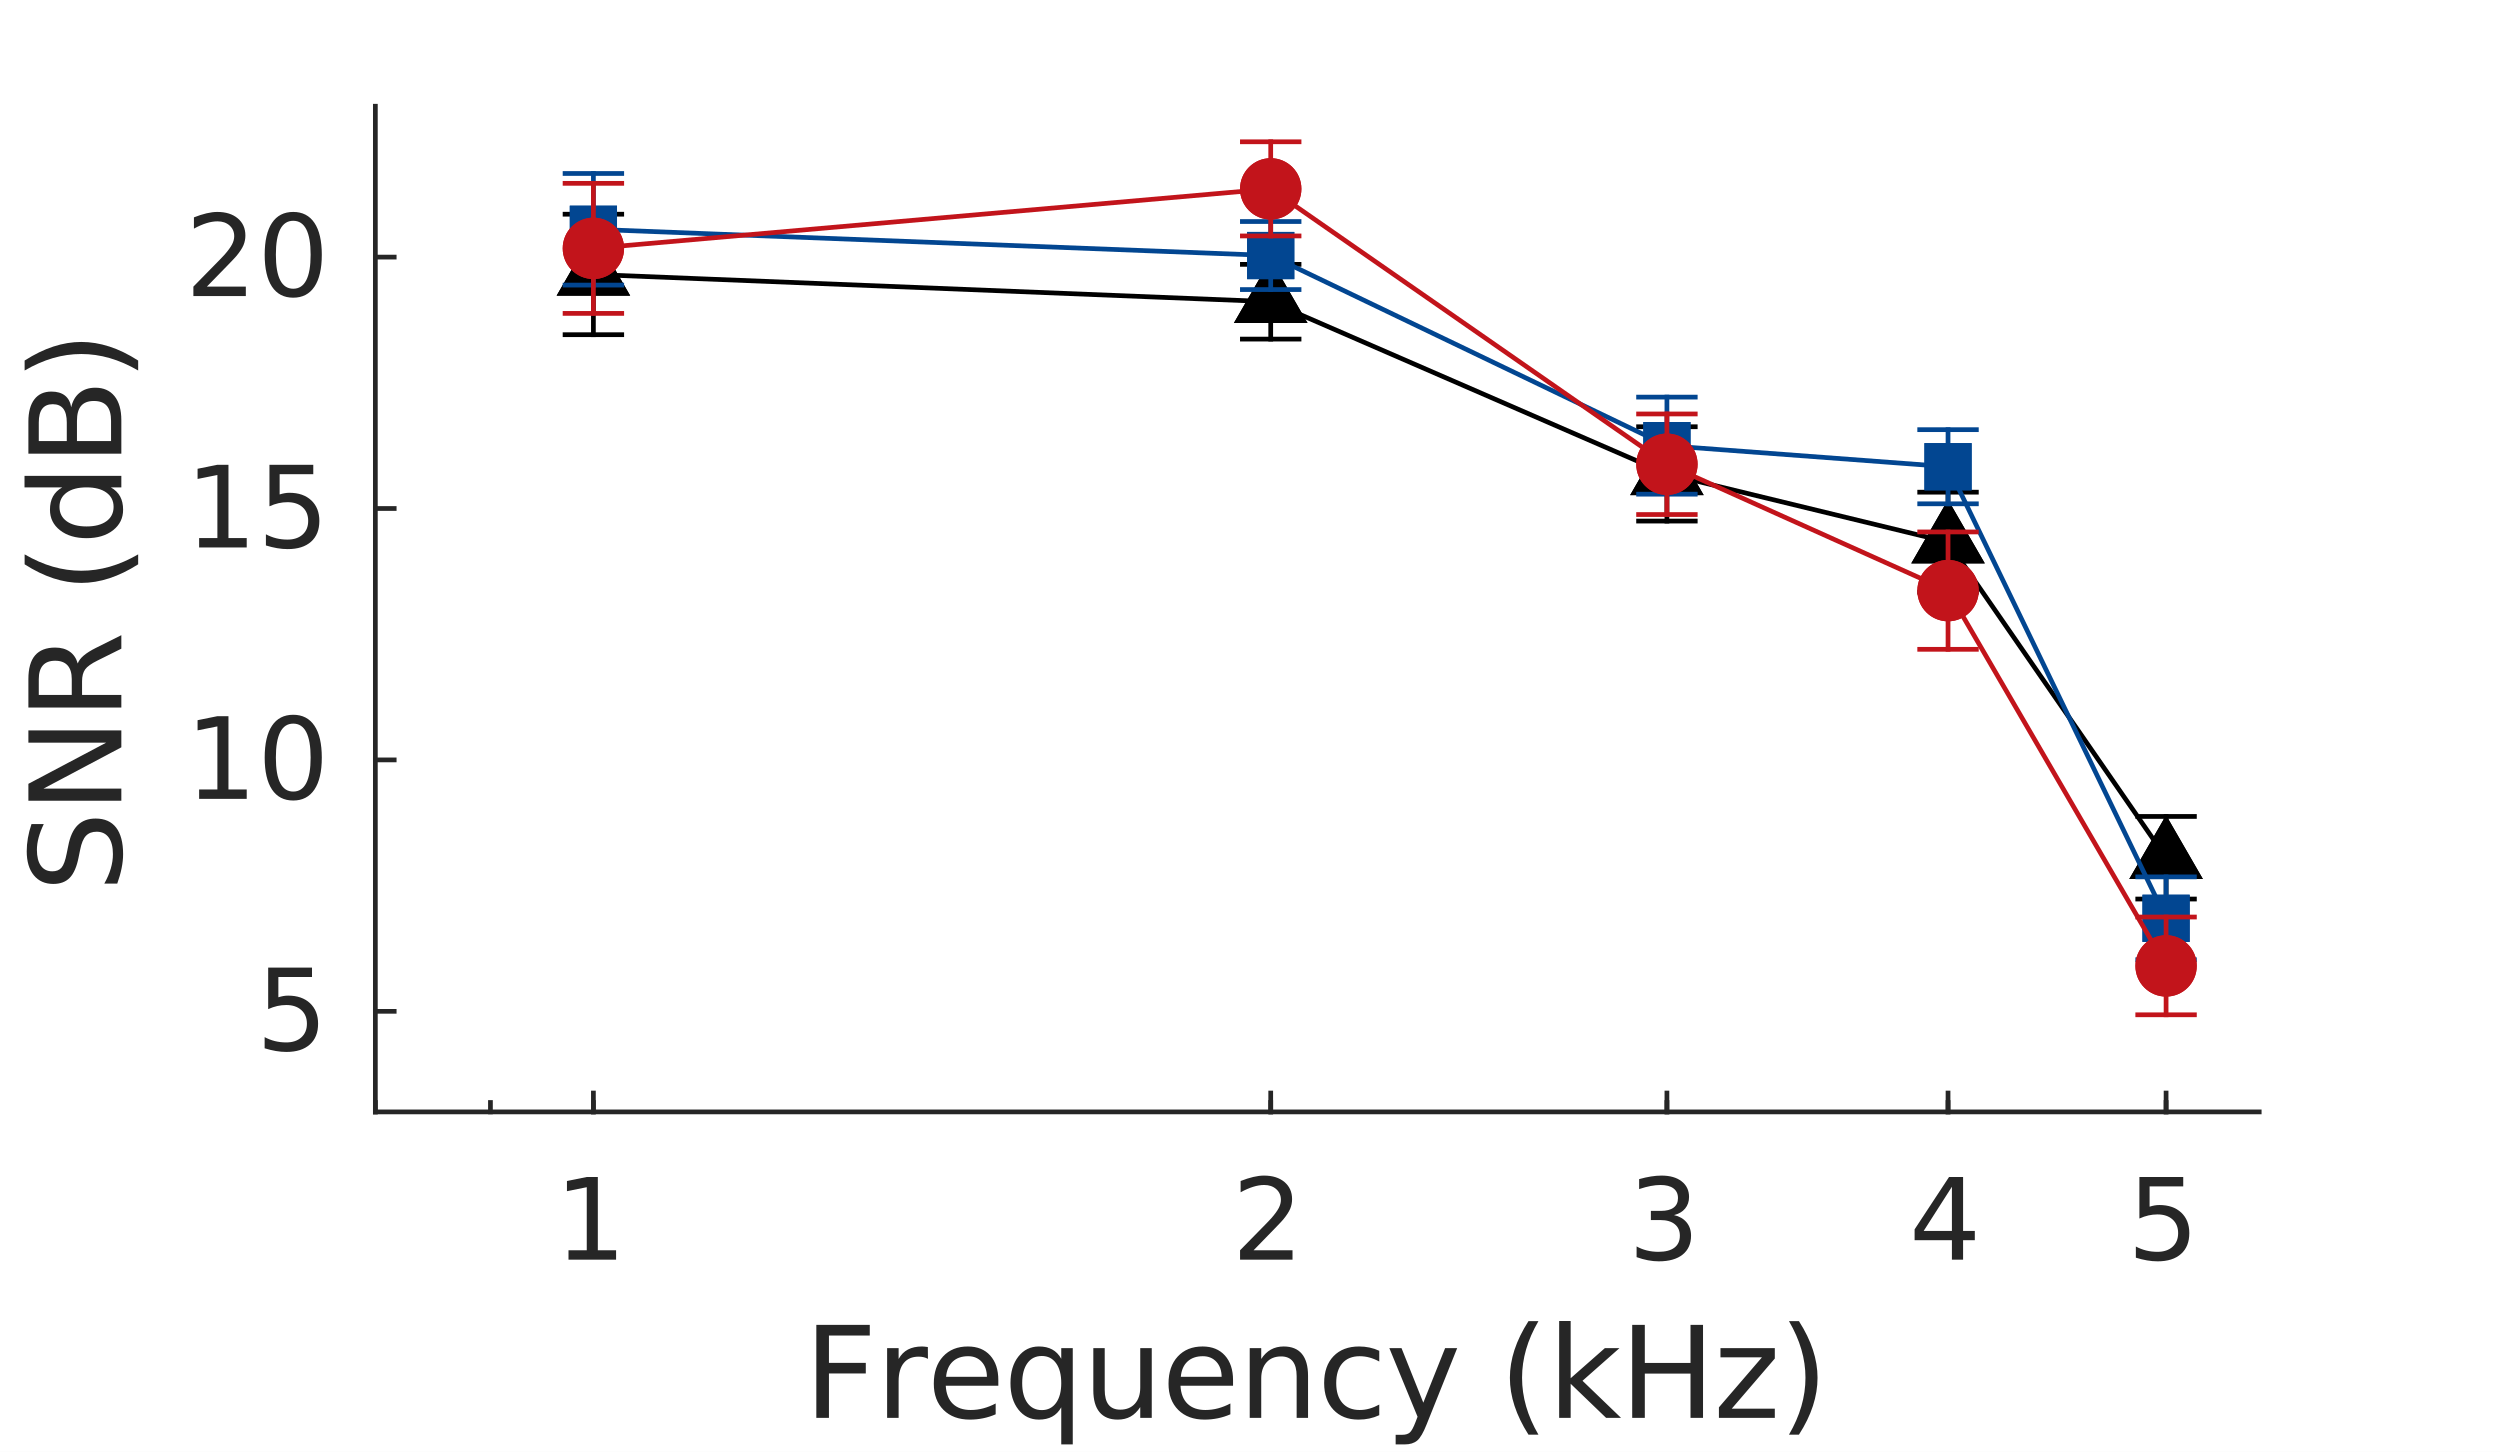 <?xml version="1.0"?>
<!DOCTYPE svg PUBLIC '-//W3C//DTD SVG 1.0//EN'
          'http://www.w3.org/TR/2001/REC-SVG-20010904/DTD/svg10.dtd'>
<svg xmlns:xlink="http://www.w3.org/1999/xlink" style="fill-opacity:1; color-rendering:auto; color-interpolation:auto; text-rendering:auto; stroke:black; stroke-linecap:square; stroke-miterlimit:10; shape-rendering:auto; stroke-opacity:1; fill:black; stroke-dasharray:none; font-weight:normal; stroke-width:1; font-family:'Dialog'; font-style:normal; stroke-linejoin:miter; font-size:12px; stroke-dashoffset:0; image-rendering:auto;" width="353" height="205" xmlns="http://www.w3.org/2000/svg"
><rect width="100%" height="100%" fill="#808080" stroke="none"/><!--Generated by the Batik Graphics2D SVG Generator--><defs id="genericDefs"
  /><g
  ><defs id="defs1"
    ><clipPath clipPathUnits="userSpaceOnUse" id="clipPath1"
      ><path d="M0 0 L353 0 L353 205 L0 205 L0 0 Z"
      /></clipPath
    ></defs
    ><g style="fill:white; stroke:white;"
    ><rect x="0" y="0" width="353" style="clip-path:url(#clipPath1); stroke:none;" height="205"
    /></g
    ><g style="fill:white; text-rendering:optimizeSpeed; color-rendering:optimizeSpeed; image-rendering:optimizeSpeed; shape-rendering:crispEdges; stroke:white; color-interpolation:sRGB;"
    ><rect x="0" width="353" height="205" y="0" style="stroke:none;"
      /><path style="stroke:none;" d="M53 157 L319 157 L319 15 L53 15 Z"
    /></g
    ><g style="fill:rgb(38,38,38); text-rendering:geometricPrecision; image-rendering:optimizeQuality; color-rendering:optimizeQuality; stroke-linejoin:round; stroke:rgb(38,38,38); color-interpolation:linearRGB; stroke-width:0.667;"
    ><line y2="157" style="fill:none;" x1="53" x2="319" y1="157"
      /><line y2="154.34" style="fill:none;" x1="83.788" x2="83.788" y1="157"
      /><line y2="154.34" style="fill:none;" x1="179.425" x2="179.425" y1="157"
      /><line y2="154.34" style="fill:none;" x1="235.369" x2="235.369" y1="157"
      /><line y2="154.34" style="fill:none;" x1="275.062" x2="275.062" y1="157"
      /><line y2="154.34" style="fill:none;" x1="305.85" x2="305.85" y1="157"
      /><line y2="155.67" style="fill:none;" x1="53" x2="53" y1="157"
      /><line y2="155.67" style="fill:none;" x1="69.251" x2="69.251" y1="157"
      /><line y2="155.67" style="fill:none;" x1="83.788" x2="83.788" y1="157"
      /><line y2="155.67" style="fill:none;" x1="179.425" x2="179.425" y1="157"
      /><line y2="155.67" style="fill:none;" x1="235.369" x2="235.369" y1="157"
      /><line y2="155.67" style="fill:none;" x1="275.062" x2="275.062" y1="157"
      /><line y2="155.67" style="fill:none;" x1="305.85" x2="305.85" y1="157"
    /></g
    ><g transform="translate(83.788,162.867)" style="font-size:16px; fill:rgb(38,38,38); text-rendering:geometricPrecision; image-rendering:optimizeQuality; color-rendering:optimizeQuality; font-family:sans-serif; stroke:rgb(38,38,38); color-interpolation:linearRGB;"
    ><path style="stroke:none;" d="M-3.516 13.672 L-0.938 13.672 L-0.938 4.766 L-3.734 5.328 L-3.734 3.891 L-0.953 3.328 L0.625 3.328 L0.625 13.672 L3.203 13.672 L3.203 15 L-3.516 15 L-3.516 13.672 Z"
    /></g
    ><g transform="translate(179.425,162.867)" style="font-size:16px; fill:rgb(38,38,38); text-rendering:geometricPrecision; image-rendering:optimizeQuality; color-rendering:optimizeQuality; font-family:sans-serif; stroke:rgb(38,38,38); color-interpolation:linearRGB;"
    ><path style="stroke:none;" d="M-2.422 13.672 L3.078 13.672 L3.078 15 L-4.328 15 L-4.328 13.672 Q-3.422 12.734 -1.875 11.172 Q-0.328 9.609 0.078 9.156 Q0.828 8.297 1.133 7.711 Q1.438 7.125 1.438 6.547 Q1.438 5.625 0.781 5.039 Q0.125 4.453 -0.922 4.453 Q-1.656 4.453 -2.484 4.711 Q-3.312 4.969 -4.25 5.484 L-4.25 3.891 Q-3.297 3.516 -2.469 3.32 Q-1.641 3.125 -0.953 3.125 Q0.859 3.125 1.938 4.031 Q3.016 4.938 3.016 6.453 Q3.016 7.172 2.75 7.812 Q2.484 8.453 1.766 9.328 Q1.578 9.562 0.531 10.641 Q-0.516 11.719 -2.422 13.672 Z"
    /></g
    ><g transform="translate(235.369,162.867)" style="font-size:16px; fill:rgb(38,38,38); text-rendering:geometricPrecision; image-rendering:optimizeQuality; color-rendering:optimizeQuality; font-family:sans-serif; stroke:rgb(38,38,38); color-interpolation:linearRGB;"
    ><path style="stroke:none;" d="M1 8.703 Q2.125 8.953 2.766 9.719 Q3.406 10.484 3.406 11.609 Q3.406 13.328 2.219 14.281 Q1.031 15.234 -1.156 15.234 Q-1.891 15.234 -2.672 15.086 Q-3.453 14.938 -4.281 14.641 L-4.281 13.125 Q-3.625 13.5 -2.844 13.695 Q-2.062 13.891 -1.203 13.891 Q0.281 13.891 1.055 13.305 Q1.828 12.719 1.828 11.609 Q1.828 10.578 1.109 9.992 Q0.391 9.406 -0.906 9.406 L-2.266 9.406 L-2.266 8.109 L-0.844 8.109 Q0.328 8.109 0.945 7.648 Q1.562 7.188 1.562 6.312 Q1.562 5.406 0.922 4.93 Q0.281 4.453 -0.906 4.453 Q-1.547 4.453 -2.289 4.594 Q-3.031 4.734 -3.922 5.031 L-3.922 3.625 Q-3.031 3.375 -2.242 3.25 Q-1.453 3.125 -0.766 3.125 Q1.031 3.125 2.078 3.938 Q3.125 4.75 3.125 6.141 Q3.125 7.109 2.57 7.781 Q2.016 8.453 1 8.703 Z"
    /></g
    ><g transform="translate(275.062,162.867)" style="font-size:16px; fill:rgb(38,38,38); text-rendering:geometricPrecision; image-rendering:optimizeQuality; color-rendering:optimizeQuality; font-family:sans-serif; stroke:rgb(38,38,38); color-interpolation:linearRGB;"
    ><path style="stroke:none;" d="M0.547 4.703 L-3.438 10.938 L0.547 10.938 L0.547 4.703 ZM0.141 3.328 L2.125 3.328 L2.125 10.938 L3.781 10.938 L3.781 12.25 L2.125 12.25 L2.125 15 L0.547 15 L0.547 12.25 L-4.719 12.25 L-4.719 10.719 L0.141 3.328 Z"
    /></g
    ><g transform="translate(305.85,162.867)" style="font-size:16px; fill:rgb(38,38,38); text-rendering:geometricPrecision; image-rendering:optimizeQuality; color-rendering:optimizeQuality; font-family:sans-serif; stroke:rgb(38,38,38); color-interpolation:linearRGB;"
    ><path style="stroke:none;" d="M-3.766 3.328 L2.422 3.328 L2.422 4.656 L-2.328 4.656 L-2.328 7.516 Q-1.984 7.406 -1.641 7.344 Q-1.297 7.281 -0.953 7.281 Q1 7.281 2.141 8.352 Q3.281 9.422 3.281 11.25 Q3.281 13.141 2.109 14.188 Q0.938 15.234 -1.188 15.234 Q-1.922 15.234 -2.688 15.102 Q-3.453 14.969 -4.266 14.719 L-4.266 13.141 Q-3.562 13.516 -2.812 13.703 Q-2.062 13.891 -1.219 13.891 Q0.125 13.891 0.914 13.18 Q1.703 12.469 1.703 11.25 Q1.703 10.031 0.914 9.32 Q0.125 8.609 -1.219 8.609 Q-1.859 8.609 -2.484 8.75 Q-3.109 8.891 -3.766 9.188 L-3.766 3.328 Z"
    /></g
    ><g transform="translate(186,183.2)" style="font-size:17.6px; fill:rgb(38,38,38); text-rendering:geometricPrecision; color-rendering:optimizeQuality; image-rendering:optimizeQuality; stroke:rgb(38,38,38); color-interpolation:linearRGB;"
    ><path style="stroke:none;" d="M-70.734 3.875 L-63.188 3.875 L-63.188 5.375 L-68.953 5.375 L-68.953 9.234 L-63.75 9.234 L-63.75 10.734 L-68.953 10.734 L-68.953 17 L-70.734 17 L-70.734 3.875 ZM-54.974 8.672 Q-55.255 8.516 -55.575 8.438 Q-55.896 8.359 -56.286 8.359 Q-57.646 8.359 -58.38 9.25 Q-59.114 10.141 -59.114 11.812 L-59.114 17 L-60.739 17 L-60.739 7.156 L-59.114 7.156 L-59.114 8.688 Q-58.614 7.781 -57.794 7.352 Q-56.974 6.922 -55.802 6.922 Q-55.646 6.922 -55.443 6.945 Q-55.239 6.969 -54.989 7 L-54.974 8.672 ZM-45.037 11.672 L-45.037 12.469 L-52.459 12.469 Q-52.365 14.141 -51.459 15.016 Q-50.553 15.891 -48.944 15.891 Q-48.022 15.891 -47.147 15.656 Q-46.272 15.422 -45.412 14.969 L-45.412 16.5 Q-46.272 16.875 -47.186 17.062 Q-48.1 17.25 -49.053 17.25 Q-51.397 17.25 -52.772 15.883 Q-54.147 14.516 -54.147 12.172 Q-54.147 9.75 -52.842 8.336 Q-51.537 6.922 -49.334 6.922 Q-47.334 6.922 -46.186 8.195 Q-45.037 9.469 -45.037 11.672 ZM-46.647 11.203 Q-46.662 9.875 -47.389 9.086 Q-48.115 8.297 -49.303 8.297 Q-50.662 8.297 -51.475 9.055 Q-52.287 9.812 -52.412 11.203 L-46.647 11.203 ZM-41.666 12.094 Q-41.666 13.875 -40.932 14.891 Q-40.197 15.906 -38.901 15.906 Q-37.619 15.906 -36.885 14.891 Q-36.151 13.875 -36.151 12.094 Q-36.151 10.297 -36.885 9.281 Q-37.619 8.266 -38.901 8.266 Q-40.197 8.266 -40.932 9.281 Q-41.666 10.297 -41.666 12.094 ZM-36.151 15.516 Q-36.651 16.406 -37.432 16.828 Q-38.213 17.25 -39.307 17.25 Q-41.088 17.25 -42.205 15.828 Q-43.322 14.406 -43.322 12.094 Q-43.322 9.766 -42.205 8.344 Q-41.088 6.922 -39.307 6.922 Q-38.213 6.922 -37.432 7.344 Q-36.651 7.766 -36.151 8.656 L-36.151 7.156 L-34.526 7.156 L-34.526 20.75 L-36.151 20.75 L-36.151 15.516 ZM-31.623 13.109 L-31.623 7.156 L-30.014 7.156 L-30.014 13.047 Q-30.014 14.453 -29.467 15.148 Q-28.92 15.844 -27.826 15.844 Q-26.514 15.844 -25.756 15.008 Q-24.998 14.172 -24.998 12.734 L-24.998 7.156 L-23.373 7.156 L-23.373 17 L-24.998 17 L-24.998 15.484 Q-25.592 16.391 -26.366 16.82 Q-27.139 17.25 -28.17 17.25 Q-29.873 17.25 -30.748 16.195 Q-31.623 15.141 -31.623 13.109 ZM-11.895 11.672 L-11.895 12.469 L-19.316 12.469 Q-19.223 14.141 -18.316 15.016 Q-17.41 15.891 -15.801 15.891 Q-14.879 15.891 -14.004 15.656 Q-13.129 15.422 -12.27 14.969 L-12.27 16.5 Q-13.129 16.875 -14.043 17.062 Q-14.957 17.25 -15.91 17.25 Q-18.254 17.25 -19.629 15.883 Q-21.004 14.516 -21.004 12.172 Q-21.004 9.75 -19.699 8.336 Q-18.395 6.922 -16.191 6.922 Q-14.191 6.922 -13.043 8.195 Q-11.895 9.469 -11.895 11.672 ZM-13.504 11.203 Q-13.52 9.875 -14.246 9.086 Q-14.973 8.297 -16.16 8.297 Q-17.52 8.297 -18.332 9.055 Q-19.145 9.812 -19.27 11.203 L-13.504 11.203 ZM-1.305 11.062 L-1.305 17 L-2.914 17 L-2.914 11.109 Q-2.914 9.719 -3.461 9.023 Q-4.008 8.328 -5.101 8.328 Q-6.414 8.328 -7.164 9.164 Q-7.914 10 -7.914 11.438 L-7.914 17 L-9.539 17 L-9.539 7.156 L-7.914 7.156 L-7.914 8.688 Q-7.336 7.797 -6.547 7.359 Q-5.758 6.922 -4.742 6.922 Q-3.039 6.922 -2.172 7.969 Q-1.305 9.016 -1.305 11.062 ZM8.752 7.531 L8.752 9.047 Q8.065 8.672 7.377 8.484 Q6.69 8.297 5.987 8.297 Q4.409 8.297 3.541 9.289 Q2.674 10.281 2.674 12.094 Q2.674 13.891 3.541 14.891 Q4.409 15.891 5.987 15.891 Q6.69 15.891 7.377 15.695 Q8.065 15.5 8.752 15.125 L8.752 16.625 Q8.081 16.938 7.354 17.094 Q6.627 17.25 5.815 17.25 Q3.58 17.25 2.276 15.852 Q0.971 14.453 0.971 12.094 Q0.971 9.672 2.291 8.297 Q3.612 6.922 5.909 6.922 Q6.659 6.922 7.37 7.07 Q8.081 7.219 8.752 7.531 ZM15.441 17.922 Q14.754 19.672 14.105 20.211 Q13.457 20.75 12.363 20.75 L11.066 20.75 L11.066 19.391 L12.019 19.391 Q12.691 19.391 13.058 19.078 Q13.425 18.766 13.879 17.578 L14.16 16.844 L10.175 7.156 L11.894 7.156 L14.972 14.859 L18.05 7.156 L19.754 7.156 L15.441 17.922 ZM31.227 3.344 Q30.055 5.359 29.485 7.336 Q28.914 9.312 28.914 11.344 Q28.914 13.375 29.485 15.367 Q30.055 17.359 31.227 19.375 L29.821 19.375 Q28.508 17.312 27.852 15.312 Q27.196 13.312 27.196 11.344 Q27.196 9.391 27.844 7.406 Q28.492 5.422 29.821 3.344 L31.227 3.344 ZM34.153 3.328 L35.778 3.328 L35.778 11.406 L40.606 7.156 L42.669 7.156 L37.45 11.766 L42.888 17 L40.778 17 L35.778 12.188 L35.778 17 L34.153 17 L34.153 3.328 ZM44.467 3.875 L46.248 3.875 L46.248 9.25 L52.701 9.25 L52.701 3.875 L54.467 3.875 L54.467 17 L52.701 17 L52.701 10.75 L46.248 10.75 L46.248 17 L44.467 17 L44.467 3.875 ZM56.931 7.156 L64.603 7.156 L64.603 8.625 L58.525 15.703 L64.603 15.703 L64.603 17 L56.712 17 L56.712 15.516 L62.79 8.453 L56.931 8.453 L56.931 7.156 ZM66.603 3.344 L68.01 3.344 Q69.338 5.422 69.986 7.406 Q70.635 9.391 70.635 11.344 Q70.635 13.312 69.986 15.312 Q69.338 17.312 68.01 19.375 L66.603 19.375 Q67.775 17.359 68.353 15.367 Q68.932 13.375 68.932 11.344 Q68.932 9.312 68.353 7.336 Q67.775 5.359 66.603 3.344 Z"
    /></g
    ><g style="fill:rgb(38,38,38); text-rendering:geometricPrecision; image-rendering:optimizeQuality; color-rendering:optimizeQuality; stroke-linejoin:round; stroke:rgb(38,38,38); color-interpolation:linearRGB; stroke-width:0.667;"
    ><line y2="15" style="fill:none;" x1="53" x2="53" y1="157"
      /><line y2="142.8" style="fill:none;" x1="53" x2="55.66" y1="142.8"
      /><line y2="107.3" style="fill:none;" x1="53" x2="55.66" y1="107.3"
      /><line y2="71.8" style="fill:none;" x1="53" x2="55.66" y1="71.8"
      /><line y2="36.3" style="fill:none;" x1="53" x2="55.66" y1="36.3"
    /></g
    ><g transform="translate(47.133,142.8)" style="font-size:16px; fill:rgb(38,38,38); text-rendering:geometricPrecision; image-rendering:optimizeQuality; color-rendering:optimizeQuality; font-family:sans-serif; stroke:rgb(38,38,38); color-interpolation:linearRGB;"
    ><path style="stroke:none;" d="M-9.266 -6.172 L-3.078 -6.172 L-3.078 -4.844 L-7.828 -4.844 L-7.828 -1.984 Q-7.484 -2.094 -7.141 -2.156 Q-6.797 -2.219 -6.453 -2.219 Q-4.5 -2.219 -3.359 -1.148 Q-2.219 -0.078 -2.219 1.75 Q-2.219 3.641 -3.391 4.688 Q-4.562 5.734 -6.688 5.734 Q-7.422 5.734 -8.188 5.602 Q-8.953 5.469 -9.766 5.219 L-9.766 3.641 Q-9.062 4.016 -8.312 4.203 Q-7.562 4.391 -6.719 4.391 Q-5.375 4.391 -4.586 3.68 Q-3.797 2.969 -3.797 1.75 Q-3.797 0.531 -4.586 -0.18 Q-5.375 -0.891 -6.719 -0.891 Q-7.359 -0.891 -7.984 -0.75 Q-8.609 -0.609 -9.266 -0.312 L-9.266 -6.172 Z"
    /></g
    ><g transform="translate(47.133,107.3)" style="font-size:16px; fill:rgb(38,38,38); text-rendering:geometricPrecision; image-rendering:optimizeQuality; color-rendering:optimizeQuality; font-family:sans-serif; stroke:rgb(38,38,38); color-interpolation:linearRGB;"
    ><path style="stroke:none;" d="M-19.016 4.172 L-16.438 4.172 L-16.438 -4.734 L-19.234 -4.172 L-19.234 -5.609 L-16.453 -6.172 L-14.875 -6.172 L-14.875 4.172 L-12.297 4.172 L-12.297 5.5 L-19.016 5.5 L-19.016 4.172 ZM-5.727 -5.125 Q-6.945 -5.125 -7.562 -3.93 Q-8.18 -2.734 -8.18 -0.328 Q-8.18 2.078 -7.562 3.273 Q-6.945 4.469 -5.727 4.469 Q-4.508 4.469 -3.891 3.273 Q-3.273 2.078 -3.273 -0.328 Q-3.273 -2.734 -3.891 -3.93 Q-4.508 -5.125 -5.727 -5.125 ZM-5.727 -6.375 Q-3.773 -6.375 -2.734 -4.828 Q-1.695 -3.281 -1.695 -0.328 Q-1.695 2.625 -2.734 4.18 Q-3.773 5.734 -5.727 5.734 Q-7.695 5.734 -8.727 4.18 Q-9.758 2.625 -9.758 -0.328 Q-9.758 -3.281 -8.727 -4.828 Q-7.695 -6.375 -5.727 -6.375 Z"
    /></g
    ><g transform="translate(47.133,71.8)" style="font-size:16px; fill:rgb(38,38,38); text-rendering:geometricPrecision; image-rendering:optimizeQuality; color-rendering:optimizeQuality; font-family:sans-serif; stroke:rgb(38,38,38); color-interpolation:linearRGB;"
    ><path style="stroke:none;" d="M-19.016 4.172 L-16.438 4.172 L-16.438 -4.734 L-19.234 -4.172 L-19.234 -5.609 L-16.453 -6.172 L-14.875 -6.172 L-14.875 4.172 L-12.297 4.172 L-12.297 5.5 L-19.016 5.5 L-19.016 4.172 ZM-9.086 -6.172 L-2.898 -6.172 L-2.898 -4.844 L-7.648 -4.844 L-7.648 -1.984 Q-7.305 -2.094 -6.961 -2.156 Q-6.617 -2.219 -6.273 -2.219 Q-4.32 -2.219 -3.18 -1.148 Q-2.039 -0.078 -2.039 1.75 Q-2.039 3.641 -3.211 4.688 Q-4.383 5.734 -6.508 5.734 Q-7.242 5.734 -8.008 5.602 Q-8.773 5.469 -9.586 5.219 L-9.586 3.641 Q-8.883 4.016 -8.133 4.203 Q-7.383 4.391 -6.539 4.391 Q-5.195 4.391 -4.406 3.68 Q-3.617 2.969 -3.617 1.75 Q-3.617 0.531 -4.406 -0.18 Q-5.195 -0.891 -6.539 -0.891 Q-7.18 -0.891 -7.805 -0.75 Q-8.43 -0.609 -9.086 -0.312 L-9.086 -6.172 Z"
    /></g
    ><g transform="translate(47.133,36.3)" style="font-size:16px; fill:rgb(38,38,38); text-rendering:geometricPrecision; image-rendering:optimizeQuality; color-rendering:optimizeQuality; font-family:sans-serif; stroke:rgb(38,38,38); color-interpolation:linearRGB;"
    ><path style="stroke:none;" d="M-17.922 4.172 L-12.422 4.172 L-12.422 5.5 L-19.828 5.5 L-19.828 4.172 Q-18.922 3.234 -17.375 1.672 Q-15.828 0.109 -15.422 -0.344 Q-14.672 -1.203 -14.367 -1.789 Q-14.062 -2.375 -14.062 -2.953 Q-14.062 -3.875 -14.719 -4.461 Q-15.375 -5.047 -16.422 -5.047 Q-17.156 -5.047 -17.984 -4.789 Q-18.812 -4.531 -19.75 -4.016 L-19.75 -5.609 Q-18.797 -5.984 -17.969 -6.18 Q-17.141 -6.375 -16.453 -6.375 Q-14.641 -6.375 -13.562 -5.469 Q-12.484 -4.562 -12.484 -3.047 Q-12.484 -2.328 -12.75 -1.688 Q-13.016 -1.047 -13.734 -0.172 Q-13.922 0.062 -14.969 1.141 Q-16.016 2.219 -17.922 4.172 ZM-5.727 -5.125 Q-6.945 -5.125 -7.562 -3.93 Q-8.18 -2.734 -8.18 -0.328 Q-8.18 2.078 -7.562 3.273 Q-6.945 4.469 -5.727 4.469 Q-4.508 4.469 -3.891 3.273 Q-3.273 2.078 -3.273 -0.328 Q-3.273 -2.734 -3.891 -3.93 Q-4.508 -5.125 -5.727 -5.125 ZM-5.727 -6.375 Q-3.773 -6.375 -2.734 -4.828 Q-1.695 -3.281 -1.695 -0.328 Q-1.695 2.625 -2.734 4.18 Q-3.773 5.734 -5.727 5.734 Q-7.695 5.734 -8.727 4.18 Q-9.758 2.625 -9.758 -0.328 Q-9.758 -3.281 -8.727 -4.828 Q-7.695 -6.375 -5.727 -6.375 Z"
    /></g
    ><g transform="translate(22.133,86) rotate(-90)" style="font-size:17.6px; fill:rgb(38,38,38); text-rendering:geometricPrecision; image-rendering:optimizeQuality; color-rendering:optimizeQuality; font-family:sans-serif; stroke:rgb(38,38,38); color-interpolation:linearRGB;"
    ><path style="stroke:none;" d="M-30.359 -17.688 L-30.359 -15.953 Q-31.375 -16.438 -32.273 -16.68 Q-33.172 -16.922 -34 -16.922 Q-35.453 -16.922 -36.242 -16.359 Q-37.031 -15.797 -37.031 -14.75 Q-37.031 -13.891 -36.508 -13.445 Q-35.984 -13 -34.531 -12.719 L-33.453 -12.5 Q-31.469 -12.125 -30.523 -11.172 Q-29.578 -10.219 -29.578 -8.625 Q-29.578 -6.719 -30.859 -5.734 Q-32.141 -4.75 -34.609 -4.75 Q-35.531 -4.75 -36.586 -4.961 Q-37.641 -5.172 -38.766 -5.578 L-38.766 -7.406 Q-37.672 -6.797 -36.641 -6.492 Q-35.609 -6.188 -34.609 -6.188 Q-33.078 -6.188 -32.258 -6.781 Q-31.438 -7.375 -31.438 -8.484 Q-31.438 -9.453 -32.023 -10 Q-32.609 -10.547 -33.969 -10.812 L-35.047 -11.031 Q-37.031 -11.422 -37.922 -12.266 Q-38.812 -13.109 -38.812 -14.609 Q-38.812 -16.359 -37.586 -17.359 Q-36.359 -18.359 -34.203 -18.359 Q-33.281 -18.359 -32.328 -18.195 Q-31.375 -18.031 -30.359 -17.688 ZM-27.067 -18.125 L-24.676 -18.125 L-18.863 -7.141 L-18.863 -18.125 L-17.129 -18.125 L-17.129 -5 L-19.52 -5 L-25.348 -15.984 L-25.348 -5 L-27.067 -5 L-27.067 -18.125 ZM-7.687 -11.156 Q-7.109 -10.953 -6.57 -10.32 Q-6.03 -9.688 -5.484 -8.594 L-3.687 -5 L-5.593 -5 L-7.265 -8.359 Q-7.921 -9.688 -8.53 -10.117 Q-9.14 -10.547 -10.202 -10.547 L-12.124 -10.547 L-12.124 -5 L-13.905 -5 L-13.905 -18.125 L-9.89 -18.125 Q-7.64 -18.125 -6.538 -17.18 Q-5.437 -16.234 -5.437 -14.344 Q-5.437 -13.109 -6.007 -12.289 Q-6.577 -11.469 -7.687 -11.156 ZM-12.124 -16.656 L-12.124 -12 L-9.89 -12 Q-8.609 -12 -7.952 -12.594 Q-7.296 -13.188 -7.296 -14.344 Q-7.296 -15.5 -7.952 -16.078 Q-8.609 -16.656 -9.89 -16.656 L-12.124 -16.656 ZM7.724 -18.656 Q6.552 -16.641 5.982 -14.664 Q5.412 -12.688 5.412 -10.656 Q5.412 -8.625 5.982 -6.633 Q6.552 -4.641 7.724 -2.625 L6.318 -2.625 Q5.005 -4.688 4.349 -6.688 Q3.693 -8.688 3.693 -10.656 Q3.693 -12.609 4.341 -14.594 Q4.99 -16.578 6.318 -18.656 L7.724 -18.656 ZM17.182 -13.344 L17.182 -18.672 L18.807 -18.672 L18.807 -5 L17.182 -5 L17.182 -6.484 Q16.682 -5.594 15.901 -5.172 Q15.119 -4.75 14.026 -4.75 Q12.244 -4.75 11.127 -6.172 Q10.01 -7.594 10.01 -9.906 Q10.01 -12.234 11.127 -13.656 Q12.244 -15.078 14.026 -15.078 Q15.119 -15.078 15.901 -14.656 Q16.682 -14.234 17.182 -13.344 ZM11.666 -9.906 Q11.666 -8.125 12.401 -7.109 Q13.135 -6.094 14.432 -6.094 Q15.713 -6.094 16.447 -7.109 Q17.182 -8.125 17.182 -9.906 Q17.182 -11.703 16.447 -12.719 Q15.713 -13.734 14.432 -13.734 Q13.135 -13.734 12.401 -12.719 Q11.666 -11.703 11.666 -9.906 ZM23.725 -11.266 L23.725 -6.453 L26.569 -6.453 Q28.006 -6.453 28.694 -7.047 Q29.381 -7.641 29.381 -8.875 Q29.381 -10.094 28.694 -10.68 Q28.006 -11.266 26.569 -11.266 L23.725 -11.266 ZM23.725 -16.656 L23.725 -12.703 L26.35 -12.703 Q27.647 -12.703 28.287 -13.195 Q28.928 -13.688 28.928 -14.688 Q28.928 -15.672 28.287 -16.164 Q27.647 -16.656 26.35 -16.656 L23.725 -16.656 ZM21.944 -18.125 L26.475 -18.125 Q28.506 -18.125 29.608 -17.281 Q30.709 -16.438 30.709 -14.875 Q30.709 -13.672 30.147 -12.961 Q29.584 -12.25 28.49 -12.078 Q29.803 -11.797 30.529 -10.906 Q31.256 -10.016 31.256 -8.672 Q31.256 -6.922 30.061 -5.961 Q28.865 -5 26.662 -5 L21.944 -5 L21.944 -18.125 ZM33.685 -18.656 L35.092 -18.656 Q36.42 -16.578 37.068 -14.594 Q37.717 -12.609 37.717 -10.656 Q37.717 -8.688 37.068 -6.688 Q36.42 -4.688 35.092 -2.625 L33.685 -2.625 Q34.857 -4.641 35.435 -6.633 Q36.013 -8.625 36.013 -10.656 Q36.013 -12.688 35.435 -14.664 Q34.857 -16.641 33.685 -18.656 Z"
    /></g
    ><g style="stroke-linecap:butt; text-rendering:geometricPrecision; color-rendering:optimizeQuality; image-rendering:optimizeQuality; stroke-linejoin:round; color-interpolation:linearRGB; stroke-width:0.667;"
    ><path d="M83.788 38.753 L179.425 42.604 L235.369 66.916 L275.062 76.555 L305.85 121.113" style="fill:none; fill-rule:evenodd;"
    /></g
    ><g transform="translate(83.788,38.753)" style="fill:white; text-rendering:geometricPrecision; color-rendering:optimizeQuality; image-rendering:optimizeQuality; color-interpolation:linearRGB; stroke:white;"
    ><path style="stroke:none;" d="M0 -5.332 L-4.617 2.666 L4.617 2.666 Z"
    /></g
    ><g transform="translate(83.788,38.753)" style="stroke-linecap:butt; text-rendering:geometricPrecision; color-rendering:optimizeQuality; image-rendering:optimizeQuality; color-interpolation:linearRGB; stroke-width:0.667;"
    ><path style="fill:none;" d="M0 -5.332 L-4.617 2.666 L4.617 2.666 Z"
    /></g
    ><g transform="translate(179.425,42.604)" style="fill:white; text-rendering:geometricPrecision; color-rendering:optimizeQuality; image-rendering:optimizeQuality; color-interpolation:linearRGB; stroke:white;"
    ><path style="stroke:none;" d="M0 -5.332 L-4.617 2.666 L4.617 2.666 Z"
    /></g
    ><g transform="translate(179.425,42.604)" style="stroke-linecap:butt; text-rendering:geometricPrecision; color-rendering:optimizeQuality; image-rendering:optimizeQuality; color-interpolation:linearRGB; stroke-width:0.667;"
    ><path style="fill:none;" d="M0 -5.332 L-4.617 2.666 L4.617 2.666 Z"
    /></g
    ><g transform="translate(235.369,66.916)" style="fill:white; text-rendering:geometricPrecision; color-rendering:optimizeQuality; image-rendering:optimizeQuality; color-interpolation:linearRGB; stroke:white;"
    ><path style="stroke:none;" d="M0 -5.332 L-4.617 2.666 L4.617 2.666 Z"
    /></g
    ><g transform="translate(235.369,66.916)" style="stroke-linecap:butt; text-rendering:geometricPrecision; color-rendering:optimizeQuality; image-rendering:optimizeQuality; color-interpolation:linearRGB; stroke-width:0.667;"
    ><path style="fill:none;" d="M0 -5.332 L-4.617 2.666 L4.617 2.666 Z"
    /></g
    ><g transform="translate(275.062,76.555)" style="fill:white; text-rendering:geometricPrecision; color-rendering:optimizeQuality; image-rendering:optimizeQuality; color-interpolation:linearRGB; stroke:white;"
    ><path style="stroke:none;" d="M0 -5.332 L-4.617 2.666 L4.617 2.666 Z"
    /></g
    ><g transform="translate(275.062,76.555)" style="stroke-linecap:butt; text-rendering:geometricPrecision; color-rendering:optimizeQuality; image-rendering:optimizeQuality; color-interpolation:linearRGB; stroke-width:0.667;"
    ><path style="fill:none;" d="M0 -5.332 L-4.617 2.666 L4.617 2.666 Z"
    /></g
    ><g transform="translate(305.85,121.113)" style="fill:white; text-rendering:geometricPrecision; color-rendering:optimizeQuality; image-rendering:optimizeQuality; color-interpolation:linearRGB; stroke:white;"
    ><path style="stroke:none;" d="M0 -5.332 L-4.617 2.666 L4.617 2.666 Z"
    /></g
    ><g transform="translate(305.85,121.113)" style="stroke-linecap:butt; text-rendering:geometricPrecision; color-rendering:optimizeQuality; image-rendering:optimizeQuality; color-interpolation:linearRGB; stroke-width:0.667;"
    ><path style="fill:none;" d="M0 -5.332 L-4.617 2.666 L4.617 2.666 Z"
      /><line transform="translate(-305.85,-121.113)" x1="83.788" x2="83.788" y1="38.753" style="fill:none; stroke-linejoin:round;" y2="47.259"
      /><line transform="translate(-305.85,-121.113)" x1="83.788" x2="83.788" y1="38.753" style="fill:none; stroke-linejoin:round;" y2="30.246"
    /></g
    ><g style="text-rendering:geometricPrecision; color-rendering:optimizeQuality; color-interpolation:linearRGB; image-rendering:optimizeQuality;" transform="translate(83.788,47.259)"
    ><path style="stroke:none;" d="M-4 0 L4 0"
    /></g
    ><g transform="translate(83.788,47.259)" style="stroke-linecap:butt; text-rendering:geometricPrecision; color-rendering:optimizeQuality; image-rendering:optimizeQuality; color-interpolation:linearRGB; stroke-width:0.667;"
    ><path style="fill:none;" d="M-4 0 L4 0"
    /></g
    ><g style="text-rendering:geometricPrecision; color-rendering:optimizeQuality; color-interpolation:linearRGB; image-rendering:optimizeQuality;" transform="translate(83.788,30.246)"
    ><path style="stroke:none;" d="M-4 0 L4 0"
    /></g
    ><g transform="translate(83.788,30.246)" style="stroke-linecap:butt; text-rendering:geometricPrecision; color-rendering:optimizeQuality; image-rendering:optimizeQuality; color-interpolation:linearRGB; stroke-width:0.667;"
    ><path style="fill:none;" d="M-4 0 L4 0"
    /></g
    ><g style="text-rendering:geometricPrecision; color-rendering:optimizeQuality; color-interpolation:linearRGB; image-rendering:optimizeQuality;" transform="translate(83.788,38.753)"
    ><path style="stroke:none;" d="M0 -5.332 L-4.617 2.666 L4.617 2.666 Z"
    /></g
    ><g transform="translate(83.788,38.753)" style="stroke-linecap:butt; text-rendering:geometricPrecision; color-rendering:optimizeQuality; image-rendering:optimizeQuality; color-interpolation:linearRGB; stroke-width:0.667;"
    ><path style="fill:none;" d="M0 -5.332 L-4.617 2.666 L4.617 2.666 Z"
      /><line transform="translate(-83.788,-38.753)" x1="179.425" x2="179.425" y1="42.604" style="fill:none; stroke-linejoin:round;" y2="47.88"
      /><line transform="translate(-83.788,-38.753)" x1="179.425" x2="179.425" y1="42.604" style="fill:none; stroke-linejoin:round;" y2="37.328"
    /></g
    ><g style="text-rendering:geometricPrecision; color-rendering:optimizeQuality; color-interpolation:linearRGB; image-rendering:optimizeQuality;" transform="translate(179.425,47.88)"
    ><path style="stroke:none;" d="M-4 0 L4 0"
    /></g
    ><g transform="translate(179.425,47.88)" style="stroke-linecap:butt; text-rendering:geometricPrecision; color-rendering:optimizeQuality; image-rendering:optimizeQuality; color-interpolation:linearRGB; stroke-width:0.667;"
    ><path style="fill:none;" d="M-4 0 L4 0"
    /></g
    ><g style="text-rendering:geometricPrecision; color-rendering:optimizeQuality; color-interpolation:linearRGB; image-rendering:optimizeQuality;" transform="translate(179.425,37.328)"
    ><path style="stroke:none;" d="M-4 0 L4 0"
    /></g
    ><g transform="translate(179.425,37.328)" style="stroke-linecap:butt; text-rendering:geometricPrecision; color-rendering:optimizeQuality; image-rendering:optimizeQuality; color-interpolation:linearRGB; stroke-width:0.667;"
    ><path style="fill:none;" d="M-4 0 L4 0"
    /></g
    ><g style="text-rendering:geometricPrecision; color-rendering:optimizeQuality; color-interpolation:linearRGB; image-rendering:optimizeQuality;" transform="translate(179.425,42.604)"
    ><path style="stroke:none;" d="M0 -5.332 L-4.617 2.666 L4.617 2.666 Z"
    /></g
    ><g transform="translate(179.425,42.604)" style="stroke-linecap:butt; text-rendering:geometricPrecision; color-rendering:optimizeQuality; image-rendering:optimizeQuality; color-interpolation:linearRGB; stroke-width:0.667;"
    ><path style="fill:none;" d="M0 -5.332 L-4.617 2.666 L4.617 2.666 Z"
      /><line transform="translate(-179.425,-42.604)" x1="235.369" x2="235.369" y1="66.916" style="fill:none; stroke-linejoin:round;" y2="73.575"
      /><line transform="translate(-179.425,-42.604)" x1="235.369" x2="235.369" y1="66.916" style="fill:none; stroke-linejoin:round;" y2="60.257"
    /></g
    ><g style="text-rendering:geometricPrecision; color-rendering:optimizeQuality; color-interpolation:linearRGB; image-rendering:optimizeQuality;" transform="translate(235.369,73.575)"
    ><path style="stroke:none;" d="M-4 0 L4 0"
    /></g
    ><g transform="translate(235.369,73.575)" style="stroke-linecap:butt; text-rendering:geometricPrecision; color-rendering:optimizeQuality; image-rendering:optimizeQuality; color-interpolation:linearRGB; stroke-width:0.667;"
    ><path style="fill:none;" d="M-4 0 L4 0"
    /></g
    ><g style="text-rendering:geometricPrecision; color-rendering:optimizeQuality; color-interpolation:linearRGB; image-rendering:optimizeQuality;" transform="translate(235.369,60.257)"
    ><path style="stroke:none;" d="M-4 0 L4 0"
    /></g
    ><g transform="translate(235.369,60.257)" style="stroke-linecap:butt; text-rendering:geometricPrecision; color-rendering:optimizeQuality; image-rendering:optimizeQuality; color-interpolation:linearRGB; stroke-width:0.667;"
    ><path style="fill:none;" d="M-4 0 L4 0"
    /></g
    ><g style="text-rendering:geometricPrecision; color-rendering:optimizeQuality; color-interpolation:linearRGB; image-rendering:optimizeQuality;" transform="translate(235.369,66.916)"
    ><path style="stroke:none;" d="M0 -5.332 L-4.617 2.666 L4.617 2.666 Z"
    /></g
    ><g transform="translate(235.369,66.916)" style="stroke-linecap:butt; text-rendering:geometricPrecision; color-rendering:optimizeQuality; image-rendering:optimizeQuality; color-interpolation:linearRGB; stroke-width:0.667;"
    ><path style="fill:none;" d="M0 -5.332 L-4.617 2.666 L4.617 2.666 Z"
      /><line transform="translate(-235.369,-66.916)" x1="275.062" x2="275.062" y1="76.555" style="fill:none; stroke-linejoin:round;" y2="83.615"
      /><line transform="translate(-235.369,-66.916)" x1="275.062" x2="275.062" y1="76.555" style="fill:none; stroke-linejoin:round;" y2="69.495"
    /></g
    ><g style="text-rendering:geometricPrecision; color-rendering:optimizeQuality; color-interpolation:linearRGB; image-rendering:optimizeQuality;" transform="translate(275.062,83.615)"
    ><path style="stroke:none;" d="M-4 0 L4 0"
    /></g
    ><g transform="translate(275.062,83.615)" style="stroke-linecap:butt; text-rendering:geometricPrecision; color-rendering:optimizeQuality; image-rendering:optimizeQuality; color-interpolation:linearRGB; stroke-width:0.667;"
    ><path style="fill:none;" d="M-4 0 L4 0"
    /></g
    ><g style="text-rendering:geometricPrecision; color-rendering:optimizeQuality; color-interpolation:linearRGB; image-rendering:optimizeQuality;" transform="translate(275.062,69.495)"
    ><path style="stroke:none;" d="M-4 0 L4 0"
    /></g
    ><g transform="translate(275.062,69.495)" style="stroke-linecap:butt; text-rendering:geometricPrecision; color-rendering:optimizeQuality; image-rendering:optimizeQuality; color-interpolation:linearRGB; stroke-width:0.667;"
    ><path style="fill:none;" d="M-4 0 L4 0"
    /></g
    ><g style="text-rendering:geometricPrecision; color-rendering:optimizeQuality; color-interpolation:linearRGB; image-rendering:optimizeQuality;" transform="translate(275.062,76.555)"
    ><path style="stroke:none;" d="M0 -5.332 L-4.617 2.666 L4.617 2.666 Z"
    /></g
    ><g transform="translate(275.062,76.555)" style="stroke-linecap:butt; text-rendering:geometricPrecision; color-rendering:optimizeQuality; image-rendering:optimizeQuality; color-interpolation:linearRGB; stroke-width:0.667;"
    ><path style="fill:none;" d="M0 -5.332 L-4.617 2.666 L4.617 2.666 Z"
      /><line transform="translate(-275.062,-76.555)" x1="305.85" x2="305.85" y1="121.113" style="fill:none; stroke-linejoin:round;" y2="126.943"
      /><line transform="translate(-275.062,-76.555)" x1="305.85" x2="305.85" y1="121.113" style="fill:none; stroke-linejoin:round;" y2="115.283"
    /></g
    ><g style="text-rendering:geometricPrecision; color-rendering:optimizeQuality; color-interpolation:linearRGB; image-rendering:optimizeQuality;" transform="translate(305.85,126.943)"
    ><path style="stroke:none;" d="M-4 0 L4 0"
    /></g
    ><g transform="translate(305.85,126.943)" style="stroke-linecap:butt; text-rendering:geometricPrecision; color-rendering:optimizeQuality; image-rendering:optimizeQuality; color-interpolation:linearRGB; stroke-width:0.667;"
    ><path style="fill:none;" d="M-4 0 L4 0"
    /></g
    ><g style="text-rendering:geometricPrecision; color-rendering:optimizeQuality; color-interpolation:linearRGB; image-rendering:optimizeQuality;" transform="translate(305.85,115.283)"
    ><path style="stroke:none;" d="M-4 0 L4 0"
    /></g
    ><g transform="translate(305.85,115.283)" style="stroke-linecap:butt; text-rendering:geometricPrecision; color-rendering:optimizeQuality; image-rendering:optimizeQuality; color-interpolation:linearRGB; stroke-width:0.667;"
    ><path style="fill:none;" d="M-4 0 L4 0"
    /></g
    ><g style="text-rendering:geometricPrecision; color-rendering:optimizeQuality; color-interpolation:linearRGB; image-rendering:optimizeQuality;" transform="translate(305.85,121.113)"
    ><path style="stroke:none;" d="M0 -5.332 L-4.617 2.666 L4.617 2.666 Z"
    /></g
    ><g transform="translate(305.85,121.113)" style="stroke-linecap:butt; text-rendering:geometricPrecision; color-rendering:optimizeQuality; image-rendering:optimizeQuality; color-interpolation:linearRGB; stroke-width:0.667;"
    ><path style="fill:none;" d="M0 -5.332 L-4.617 2.666 L4.617 2.666 Z"
      /><path transform="translate(-305.85,-121.113)" style="fill:none; fill-rule:evenodd; stroke:rgb(2,70,145); stroke-linejoin:round;" d="M83.788 32.375 L179.425 36.083 L235.369 62.925 L275.062 65.903 L305.85 129.665"
    /></g
    ><g transform="translate(83.788,32.375)" style="fill:white; text-rendering:geometricPrecision; color-rendering:optimizeQuality; image-rendering:optimizeQuality; color-interpolation:linearRGB; stroke:white;"
    ><path style="stroke:none;" d="M-3 -3 L-3 3 L3 3 L3 -3 Z"
    /></g
    ><g transform="translate(83.788,32.375)" style="stroke-linecap:butt; fill:rgb(2,70,145); text-rendering:geometricPrecision; color-rendering:optimizeQuality; image-rendering:optimizeQuality; stroke:rgb(2,70,145); color-interpolation:linearRGB; stroke-width:0.667;"
    ><path style="fill:none;" d="M-3 -3 L-3 3 L3 3 L3 -3 Z"
    /></g
    ><g transform="translate(179.425,36.083)" style="fill:white; text-rendering:geometricPrecision; color-rendering:optimizeQuality; image-rendering:optimizeQuality; color-interpolation:linearRGB; stroke:white;"
    ><path style="stroke:none;" d="M-3 -3 L-3 3 L3 3 L3 -3 Z"
    /></g
    ><g transform="translate(179.425,36.083)" style="stroke-linecap:butt; fill:rgb(2,70,145); text-rendering:geometricPrecision; color-rendering:optimizeQuality; image-rendering:optimizeQuality; stroke:rgb(2,70,145); color-interpolation:linearRGB; stroke-width:0.667;"
    ><path style="fill:none;" d="M-3 -3 L-3 3 L3 3 L3 -3 Z"
    /></g
    ><g transform="translate(235.369,62.925)" style="fill:white; text-rendering:geometricPrecision; color-rendering:optimizeQuality; image-rendering:optimizeQuality; color-interpolation:linearRGB; stroke:white;"
    ><path style="stroke:none;" d="M-3 -3 L-3 3 L3 3 L3 -3 Z"
    /></g
    ><g transform="translate(235.369,62.925)" style="stroke-linecap:butt; fill:rgb(2,70,145); text-rendering:geometricPrecision; color-rendering:optimizeQuality; image-rendering:optimizeQuality; stroke:rgb(2,70,145); color-interpolation:linearRGB; stroke-width:0.667;"
    ><path style="fill:none;" d="M-3 -3 L-3 3 L3 3 L3 -3 Z"
    /></g
    ><g transform="translate(275.062,65.903)" style="fill:white; text-rendering:geometricPrecision; color-rendering:optimizeQuality; image-rendering:optimizeQuality; color-interpolation:linearRGB; stroke:white;"
    ><path style="stroke:none;" d="M-3 -3 L-3 3 L3 3 L3 -3 Z"
    /></g
    ><g transform="translate(275.062,65.903)" style="stroke-linecap:butt; fill:rgb(2,70,145); text-rendering:geometricPrecision; color-rendering:optimizeQuality; image-rendering:optimizeQuality; stroke:rgb(2,70,145); color-interpolation:linearRGB; stroke-width:0.667;"
    ><path style="fill:none;" d="M-3 -3 L-3 3 L3 3 L3 -3 Z"
    /></g
    ><g transform="translate(305.85,129.665)" style="fill:white; text-rendering:geometricPrecision; color-rendering:optimizeQuality; image-rendering:optimizeQuality; color-interpolation:linearRGB; stroke:white;"
    ><path style="stroke:none;" d="M-3 -3 L-3 3 L3 3 L3 -3 Z"
    /></g
    ><g transform="translate(305.85,129.665)" style="stroke-linecap:butt; fill:rgb(2,70,145); text-rendering:geometricPrecision; color-rendering:optimizeQuality; image-rendering:optimizeQuality; stroke:rgb(2,70,145); color-interpolation:linearRGB; stroke-width:0.667;"
    ><path style="fill:none;" d="M-3 -3 L-3 3 L3 3 L3 -3 Z"
      /><line transform="translate(-305.85,-129.665)" x1="83.788" x2="83.788" y1="32.375" style="fill:none; stroke-linejoin:round;" y2="40.254"
      /><line transform="translate(-305.85,-129.665)" x1="83.788" x2="83.788" y1="32.375" style="fill:none; stroke-linejoin:round;" y2="24.496"
    /></g
    ><g transform="translate(83.788,40.254)" style="fill:rgb(2,70,145); text-rendering:geometricPrecision; color-rendering:optimizeQuality; image-rendering:optimizeQuality; color-interpolation:linearRGB; stroke:rgb(2,70,145);"
    ><path style="stroke:none;" d="M-4 0 L4 0"
    /></g
    ><g transform="translate(83.788,40.254)" style="stroke-linecap:butt; fill:rgb(2,70,145); text-rendering:geometricPrecision; color-rendering:optimizeQuality; image-rendering:optimizeQuality; stroke:rgb(2,70,145); color-interpolation:linearRGB; stroke-width:0.667;"
    ><path style="fill:none;" d="M-4 0 L4 0"
    /></g
    ><g transform="translate(83.788,24.496)" style="fill:rgb(2,70,145); text-rendering:geometricPrecision; color-rendering:optimizeQuality; image-rendering:optimizeQuality; color-interpolation:linearRGB; stroke:rgb(2,70,145);"
    ><path style="stroke:none;" d="M-4 0 L4 0"
    /></g
    ><g transform="translate(83.788,24.496)" style="stroke-linecap:butt; fill:rgb(2,70,145); text-rendering:geometricPrecision; color-rendering:optimizeQuality; image-rendering:optimizeQuality; stroke:rgb(2,70,145); color-interpolation:linearRGB; stroke-width:0.667;"
    ><path style="fill:none;" d="M-4 0 L4 0"
    /></g
    ><g transform="translate(83.788,32.375)" style="fill:rgb(2,70,145); text-rendering:geometricPrecision; color-rendering:optimizeQuality; image-rendering:optimizeQuality; color-interpolation:linearRGB; stroke:rgb(2,70,145);"
    ><path style="stroke:none;" d="M-3 -3 L-3 3 L3 3 L3 -3 Z"
    /></g
    ><g transform="translate(83.788,32.375)" style="stroke-linecap:butt; fill:rgb(2,70,145); text-rendering:geometricPrecision; color-rendering:optimizeQuality; image-rendering:optimizeQuality; stroke:rgb(2,70,145); color-interpolation:linearRGB; stroke-width:0.667;"
    ><path style="fill:none;" d="M-3 -3 L-3 3 L3 3 L3 -3 Z"
      /><line transform="translate(-83.788,-32.375)" x1="179.425" x2="179.425" y1="36.083" style="fill:none; stroke-linejoin:round;" y2="40.887"
      /><line transform="translate(-83.788,-32.375)" x1="179.425" x2="179.425" y1="36.083" style="fill:none; stroke-linejoin:round;" y2="31.279"
    /></g
    ><g transform="translate(179.425,40.887)" style="fill:rgb(2,70,145); text-rendering:geometricPrecision; color-rendering:optimizeQuality; image-rendering:optimizeQuality; color-interpolation:linearRGB; stroke:rgb(2,70,145);"
    ><path style="stroke:none;" d="M-4 0 L4 0"
    /></g
    ><g transform="translate(179.425,40.887)" style="stroke-linecap:butt; fill:rgb(2,70,145); text-rendering:geometricPrecision; color-rendering:optimizeQuality; image-rendering:optimizeQuality; stroke:rgb(2,70,145); color-interpolation:linearRGB; stroke-width:0.667;"
    ><path style="fill:none;" d="M-4 0 L4 0"
    /></g
    ><g transform="translate(179.425,31.279)" style="fill:rgb(2,70,145); text-rendering:geometricPrecision; color-rendering:optimizeQuality; image-rendering:optimizeQuality; color-interpolation:linearRGB; stroke:rgb(2,70,145);"
    ><path style="stroke:none;" d="M-4 0 L4 0"
    /></g
    ><g transform="translate(179.425,31.279)" style="stroke-linecap:butt; fill:rgb(2,70,145); text-rendering:geometricPrecision; color-rendering:optimizeQuality; image-rendering:optimizeQuality; stroke:rgb(2,70,145); color-interpolation:linearRGB; stroke-width:0.667;"
    ><path style="fill:none;" d="M-4 0 L4 0"
    /></g
    ><g transform="translate(179.425,36.083)" style="fill:rgb(2,70,145); text-rendering:geometricPrecision; color-rendering:optimizeQuality; image-rendering:optimizeQuality; color-interpolation:linearRGB; stroke:rgb(2,70,145);"
    ><path style="stroke:none;" d="M-3 -3 L-3 3 L3 3 L3 -3 Z"
    /></g
    ><g transform="translate(179.425,36.083)" style="stroke-linecap:butt; fill:rgb(2,70,145); text-rendering:geometricPrecision; color-rendering:optimizeQuality; image-rendering:optimizeQuality; stroke:rgb(2,70,145); color-interpolation:linearRGB; stroke-width:0.667;"
    ><path style="fill:none;" d="M-3 -3 L-3 3 L3 3 L3 -3 Z"
      /><line transform="translate(-179.425,-36.083)" x1="235.369" x2="235.369" y1="62.925" style="fill:none; stroke-linejoin:round;" y2="69.778"
      /><line transform="translate(-179.425,-36.083)" x1="235.369" x2="235.369" y1="62.925" style="fill:none; stroke-linejoin:round;" y2="56.072"
    /></g
    ><g transform="translate(235.369,69.778)" style="fill:rgb(2,70,145); text-rendering:geometricPrecision; color-rendering:optimizeQuality; image-rendering:optimizeQuality; color-interpolation:linearRGB; stroke:rgb(2,70,145);"
    ><path style="stroke:none;" d="M-4 0 L4 0"
    /></g
    ><g transform="translate(235.369,69.778)" style="stroke-linecap:butt; fill:rgb(2,70,145); text-rendering:geometricPrecision; color-rendering:optimizeQuality; image-rendering:optimizeQuality; stroke:rgb(2,70,145); color-interpolation:linearRGB; stroke-width:0.667;"
    ><path style="fill:none;" d="M-4 0 L4 0"
    /></g
    ><g transform="translate(235.369,56.072)" style="fill:rgb(2,70,145); text-rendering:geometricPrecision; color-rendering:optimizeQuality; image-rendering:optimizeQuality; color-interpolation:linearRGB; stroke:rgb(2,70,145);"
    ><path style="stroke:none;" d="M-4 0 L4 0"
    /></g
    ><g transform="translate(235.369,56.072)" style="stroke-linecap:butt; fill:rgb(2,70,145); text-rendering:geometricPrecision; color-rendering:optimizeQuality; image-rendering:optimizeQuality; stroke:rgb(2,70,145); color-interpolation:linearRGB; stroke-width:0.667;"
    ><path style="fill:none;" d="M-4 0 L4 0"
    /></g
    ><g transform="translate(235.369,62.925)" style="fill:rgb(2,70,145); text-rendering:geometricPrecision; color-rendering:optimizeQuality; image-rendering:optimizeQuality; color-interpolation:linearRGB; stroke:rgb(2,70,145);"
    ><path style="stroke:none;" d="M-3 -3 L-3 3 L3 3 L3 -3 Z"
    /></g
    ><g transform="translate(235.369,62.925)" style="stroke-linecap:butt; fill:rgb(2,70,145); text-rendering:geometricPrecision; color-rendering:optimizeQuality; image-rendering:optimizeQuality; stroke:rgb(2,70,145); color-interpolation:linearRGB; stroke-width:0.667;"
    ><path style="fill:none;" d="M-3 -3 L-3 3 L3 3 L3 -3 Z"
      /><line transform="translate(-235.369,-62.925)" x1="275.062" x2="275.062" y1="65.903" style="fill:none; stroke-linejoin:round;" y2="71.137"
      /><line transform="translate(-235.369,-62.925)" x1="275.062" x2="275.062" y1="65.903" style="fill:none; stroke-linejoin:round;" y2="60.669"
    /></g
    ><g transform="translate(275.062,71.137)" style="fill:rgb(2,70,145); text-rendering:geometricPrecision; color-rendering:optimizeQuality; image-rendering:optimizeQuality; color-interpolation:linearRGB; stroke:rgb(2,70,145);"
    ><path style="stroke:none;" d="M-4 0 L4 0"
    /></g
    ><g transform="translate(275.062,71.137)" style="stroke-linecap:butt; fill:rgb(2,70,145); text-rendering:geometricPrecision; color-rendering:optimizeQuality; image-rendering:optimizeQuality; stroke:rgb(2,70,145); color-interpolation:linearRGB; stroke-width:0.667;"
    ><path style="fill:none;" d="M-4 0 L4 0"
    /></g
    ><g transform="translate(275.062,60.669)" style="fill:rgb(2,70,145); text-rendering:geometricPrecision; color-rendering:optimizeQuality; image-rendering:optimizeQuality; color-interpolation:linearRGB; stroke:rgb(2,70,145);"
    ><path style="stroke:none;" d="M-4 0 L4 0"
    /></g
    ><g transform="translate(275.062,60.669)" style="stroke-linecap:butt; fill:rgb(2,70,145); text-rendering:geometricPrecision; color-rendering:optimizeQuality; image-rendering:optimizeQuality; stroke:rgb(2,70,145); color-interpolation:linearRGB; stroke-width:0.667;"
    ><path style="fill:none;" d="M-4 0 L4 0"
    /></g
    ><g transform="translate(275.062,65.903)" style="fill:rgb(2,70,145); text-rendering:geometricPrecision; color-rendering:optimizeQuality; image-rendering:optimizeQuality; color-interpolation:linearRGB; stroke:rgb(2,70,145);"
    ><path style="stroke:none;" d="M-3 -3 L-3 3 L3 3 L3 -3 Z"
    /></g
    ><g transform="translate(275.062,65.903)" style="stroke-linecap:butt; fill:rgb(2,70,145); text-rendering:geometricPrecision; color-rendering:optimizeQuality; image-rendering:optimizeQuality; stroke:rgb(2,70,145); color-interpolation:linearRGB; stroke-width:0.667;"
    ><path style="fill:none;" d="M-3 -3 L-3 3 L3 3 L3 -3 Z"
      /><line transform="translate(-275.062,-65.903)" x1="305.85" x2="305.85" y1="129.665" style="fill:none; stroke-linejoin:round;" y2="135.515"
      /><line transform="translate(-275.062,-65.903)" x1="305.85" x2="305.85" y1="129.665" style="fill:none; stroke-linejoin:round;" y2="123.815"
    /></g
    ><g transform="translate(305.85,135.515)" style="fill:rgb(2,70,145); text-rendering:geometricPrecision; color-rendering:optimizeQuality; image-rendering:optimizeQuality; color-interpolation:linearRGB; stroke:rgb(2,70,145);"
    ><path style="stroke:none;" d="M-4 0 L4 0"
    /></g
    ><g transform="translate(305.85,135.515)" style="stroke-linecap:butt; fill:rgb(2,70,145); text-rendering:geometricPrecision; color-rendering:optimizeQuality; image-rendering:optimizeQuality; stroke:rgb(2,70,145); color-interpolation:linearRGB; stroke-width:0.667;"
    ><path style="fill:none;" d="M-4 0 L4 0"
    /></g
    ><g transform="translate(305.85,123.815)" style="fill:rgb(2,70,145); text-rendering:geometricPrecision; color-rendering:optimizeQuality; image-rendering:optimizeQuality; color-interpolation:linearRGB; stroke:rgb(2,70,145);"
    ><path style="stroke:none;" d="M-4 0 L4 0"
    /></g
    ><g transform="translate(305.85,123.815)" style="stroke-linecap:butt; fill:rgb(2,70,145); text-rendering:geometricPrecision; color-rendering:optimizeQuality; image-rendering:optimizeQuality; stroke:rgb(2,70,145); color-interpolation:linearRGB; stroke-width:0.667;"
    ><path style="fill:none;" d="M-4 0 L4 0"
    /></g
    ><g transform="translate(305.85,129.665)" style="fill:rgb(2,70,145); text-rendering:geometricPrecision; color-rendering:optimizeQuality; image-rendering:optimizeQuality; color-interpolation:linearRGB; stroke:rgb(2,70,145);"
    ><path style="stroke:none;" d="M-3 -3 L-3 3 L3 3 L3 -3 Z"
    /></g
    ><g transform="translate(305.85,129.665)" style="stroke-linecap:butt; fill:rgb(2,70,145); text-rendering:geometricPrecision; color-rendering:optimizeQuality; image-rendering:optimizeQuality; stroke:rgb(2,70,145); color-interpolation:linearRGB; stroke-width:0.667;"
    ><path style="fill:none;" d="M-3 -3 L-3 3 L3 3 L3 -3 Z"
      /><path transform="translate(-305.85,-129.665)" style="fill:none; fill-rule:evenodd; stroke:rgb(194,20,27); stroke-linejoin:round;" d="M83.788 35.069 L179.425 26.668 L235.369 65.552 L275.062 83.397 L305.85 136.386"
    /></g
    ><g transform="translate(83.788,35.069)" style="fill:white; text-rendering:geometricPrecision; color-rendering:optimizeQuality; image-rendering:optimizeQuality; color-interpolation:linearRGB; stroke:white;"
    ><circle r="4" style="stroke:none;" cx="0" cy="0"
    /></g
    ><g transform="translate(83.788,35.069)" style="stroke-linecap:butt; fill:rgb(194,20,27); text-rendering:geometricPrecision; image-rendering:optimizeQuality; color-rendering:optimizeQuality; stroke-linejoin:round; stroke:rgb(194,20,27); color-interpolation:linearRGB; stroke-width:0.667;"
    ><path style="stroke:none;" d="M0 -3.667 C2.025 -3.667 3.667 -2.025 3.667 0 L3.667 0 C3.667 2.025 2.025 3.667 -0 3.667 C-2.025 3.667 -3.667 2.025 -3.667 -0 C-3.667 -2.025 -2.025 -3.667 0 -3.667 ZM0 -4.333 C-2.393 -4.333 -4.333 -2.393 -4.333 -0 C-4.333 2.393 -2.393 4.333 -0 4.333 C2.393 4.333 4.333 2.393 4.333 0 L4.333 0 C4.333 -2.393 2.393 -4.333 0 -4.333 Z"
    /></g
    ><g transform="translate(179.425,26.668)" style="fill:white; text-rendering:geometricPrecision; color-rendering:optimizeQuality; image-rendering:optimizeQuality; color-interpolation:linearRGB; stroke:white;"
    ><circle r="4" style="stroke:none;" cx="0" cy="0"
    /></g
    ><g transform="translate(179.425,26.668)" style="stroke-linecap:butt; fill:rgb(194,20,27); text-rendering:geometricPrecision; image-rendering:optimizeQuality; color-rendering:optimizeQuality; stroke-linejoin:round; stroke:rgb(194,20,27); color-interpolation:linearRGB; stroke-width:0.667;"
    ><path style="stroke:none;" d="M0 -3.667 C2.025 -3.667 3.667 -2.025 3.667 0 L3.667 0 C3.667 2.025 2.025 3.667 -0 3.667 C-2.025 3.667 -3.667 2.025 -3.667 -0 C-3.667 -2.025 -2.025 -3.667 0 -3.667 ZM0 -4.333 C-2.393 -4.333 -4.333 -2.393 -4.333 -0 C-4.333 2.393 -2.393 4.333 -0 4.333 C2.393 4.333 4.333 2.393 4.333 0 L4.333 0 C4.333 -2.393 2.393 -4.333 0 -4.333 Z"
    /></g
    ><g transform="translate(235.369,65.552)" style="fill:white; text-rendering:geometricPrecision; color-rendering:optimizeQuality; image-rendering:optimizeQuality; color-interpolation:linearRGB; stroke:white;"
    ><circle r="4" style="stroke:none;" cx="0" cy="0"
    /></g
    ><g transform="translate(235.369,65.552)" style="stroke-linecap:butt; fill:rgb(194,20,27); text-rendering:geometricPrecision; image-rendering:optimizeQuality; color-rendering:optimizeQuality; stroke-linejoin:round; stroke:rgb(194,20,27); color-interpolation:linearRGB; stroke-width:0.667;"
    ><path style="stroke:none;" d="M0 -3.667 C2.025 -3.667 3.667 -2.025 3.667 0 L3.667 0 C3.667 2.025 2.025 3.667 -0 3.667 C-2.025 3.667 -3.667 2.025 -3.667 -0 C-3.667 -2.025 -2.025 -3.667 0 -3.667 ZM0 -4.333 C-2.393 -4.333 -4.333 -2.393 -4.333 -0 C-4.333 2.393 -2.393 4.333 -0 4.333 C2.393 4.333 4.333 2.393 4.333 0 L4.333 0 C4.333 -2.393 2.393 -4.333 0 -4.333 Z"
    /></g
    ><g transform="translate(275.062,83.397)" style="fill:white; text-rendering:geometricPrecision; color-rendering:optimizeQuality; image-rendering:optimizeQuality; color-interpolation:linearRGB; stroke:white;"
    ><circle r="4" style="stroke:none;" cx="0" cy="0"
    /></g
    ><g transform="translate(275.062,83.397)" style="stroke-linecap:butt; fill:rgb(194,20,27); text-rendering:geometricPrecision; image-rendering:optimizeQuality; color-rendering:optimizeQuality; stroke-linejoin:round; stroke:rgb(194,20,27); color-interpolation:linearRGB; stroke-width:0.667;"
    ><path style="stroke:none;" d="M0 -3.667 C2.025 -3.667 3.667 -2.025 3.667 0 L3.667 0 C3.667 2.025 2.025 3.667 -0 3.667 C-2.025 3.667 -3.667 2.025 -3.667 -0 C-3.667 -2.025 -2.025 -3.667 0 -3.667 ZM0 -4.333 C-2.393 -4.333 -4.333 -2.393 -4.333 -0 C-4.333 2.393 -2.393 4.333 -0 4.333 C2.393 4.333 4.333 2.393 4.333 0 L4.333 0 C4.333 -2.393 2.393 -4.333 0 -4.333 Z"
    /></g
    ><g transform="translate(305.85,136.386)" style="fill:white; text-rendering:geometricPrecision; color-rendering:optimizeQuality; image-rendering:optimizeQuality; color-interpolation:linearRGB; stroke:white;"
    ><circle r="4" style="stroke:none;" cx="0" cy="0"
    /></g
    ><g transform="translate(305.85,136.386)" style="stroke-linecap:butt; fill:rgb(194,20,27); text-rendering:geometricPrecision; image-rendering:optimizeQuality; color-rendering:optimizeQuality; stroke-linejoin:round; stroke:rgb(194,20,27); color-interpolation:linearRGB; stroke-width:0.667;"
    ><path style="stroke:none;" d="M0 -3.667 C2.025 -3.667 3.667 -2.025 3.667 0 L3.667 0 C3.667 2.025 2.025 3.667 -0 3.667 C-2.025 3.667 -3.667 2.025 -3.667 -0 C-3.667 -2.025 -2.025 -3.667 0 -3.667 ZM0 -4.333 C-2.393 -4.333 -4.333 -2.393 -4.333 -0 C-4.333 2.393 -2.393 4.333 -0 4.333 C2.393 4.333 4.333 2.393 4.333 0 L4.333 0 C4.333 -2.393 2.393 -4.333 0 -4.333 Z"
      /><line transform="translate(-305.85,-136.386)" x1="83.788" x2="83.788" y1="35.069" style="fill:none;" y2="44.252"
      /><line transform="translate(-305.85,-136.386)" x1="83.788" x2="83.788" y1="35.069" style="fill:none;" y2="25.887"
    /></g
    ><g transform="translate(83.788,44.252)" style="fill:rgb(194,20,27); text-rendering:geometricPrecision; color-rendering:optimizeQuality; image-rendering:optimizeQuality; color-interpolation:linearRGB; stroke:rgb(194,20,27);"
    ><path style="stroke:none;" d="M-4 0 L4 0"
    /></g
    ><g transform="translate(83.788,44.252)" style="stroke-linecap:butt; fill:rgb(194,20,27); text-rendering:geometricPrecision; color-rendering:optimizeQuality; image-rendering:optimizeQuality; stroke:rgb(194,20,27); color-interpolation:linearRGB; stroke-width:0.667;"
    ><path style="fill:none;" d="M-4 0 L4 0"
    /></g
    ><g transform="translate(83.788,25.887)" style="fill:rgb(194,20,27); text-rendering:geometricPrecision; color-rendering:optimizeQuality; image-rendering:optimizeQuality; color-interpolation:linearRGB; stroke:rgb(194,20,27);"
    ><path style="stroke:none;" d="M-4 0 L4 0"
    /></g
    ><g transform="translate(83.788,25.887)" style="stroke-linecap:butt; fill:rgb(194,20,27); text-rendering:geometricPrecision; color-rendering:optimizeQuality; image-rendering:optimizeQuality; stroke:rgb(194,20,27); color-interpolation:linearRGB; stroke-width:0.667;"
    ><path style="fill:none;" d="M-4 0 L4 0"
    /></g
    ><g transform="translate(83.788,35.069)" style="fill:rgb(194,20,27); text-rendering:geometricPrecision; color-rendering:optimizeQuality; image-rendering:optimizeQuality; color-interpolation:linearRGB; stroke:rgb(194,20,27);"
    ><circle r="4" style="stroke:none;" cx="0" cy="0"
    /></g
    ><g transform="translate(83.788,35.069)" style="stroke-linecap:butt; fill:rgb(194,20,27); text-rendering:geometricPrecision; color-rendering:optimizeQuality; image-rendering:optimizeQuality; stroke:rgb(194,20,27); color-interpolation:linearRGB; stroke-width:0.667;"
    ><path style="stroke:none;" d="M0 -3.667 C2.025 -3.667 3.667 -2.025 3.667 0 L3.667 0 C3.667 2.025 2.025 3.667 -0 3.667 C-2.025 3.667 -3.667 2.025 -3.667 -0 C-3.667 -2.025 -2.025 -3.667 0 -3.667 ZM0 -4.333 C-2.393 -4.333 -4.333 -2.393 -4.333 -0 C-4.333 2.393 -2.393 4.333 -0 4.333 C2.393 4.333 4.333 2.393 4.333 0 L4.333 0 C4.333 -2.393 2.393 -4.333 0 -4.333 Z"
      /><line transform="translate(-83.788,-35.069)" x1="179.425" x2="179.425" y1="26.668" style="fill:none; stroke-linejoin:round;" y2="33.315"
      /><line transform="translate(-83.788,-35.069)" x1="179.425" x2="179.425" y1="26.668" style="fill:none; stroke-linejoin:round;" y2="20.02"
    /></g
    ><g transform="translate(179.425,33.315)" style="fill:rgb(194,20,27); text-rendering:geometricPrecision; color-rendering:optimizeQuality; image-rendering:optimizeQuality; color-interpolation:linearRGB; stroke:rgb(194,20,27);"
    ><path style="stroke:none;" d="M-4 0 L4 0"
    /></g
    ><g transform="translate(179.425,33.315)" style="stroke-linecap:butt; fill:rgb(194,20,27); text-rendering:geometricPrecision; color-rendering:optimizeQuality; image-rendering:optimizeQuality; stroke:rgb(194,20,27); color-interpolation:linearRGB; stroke-width:0.667;"
    ><path style="fill:none;" d="M-4 0 L4 0"
    /></g
    ><g transform="translate(179.425,20.02)" style="fill:rgb(194,20,27); text-rendering:geometricPrecision; color-rendering:optimizeQuality; image-rendering:optimizeQuality; color-interpolation:linearRGB; stroke:rgb(194,20,27);"
    ><path style="stroke:none;" d="M-4 0 L4 0"
    /></g
    ><g transform="translate(179.425,20.02)" style="stroke-linecap:butt; fill:rgb(194,20,27); text-rendering:geometricPrecision; color-rendering:optimizeQuality; image-rendering:optimizeQuality; stroke:rgb(194,20,27); color-interpolation:linearRGB; stroke-width:0.667;"
    ><path style="fill:none;" d="M-4 0 L4 0"
    /></g
    ><g transform="translate(179.425,26.668)" style="fill:rgb(194,20,27); text-rendering:geometricPrecision; color-rendering:optimizeQuality; image-rendering:optimizeQuality; color-interpolation:linearRGB; stroke:rgb(194,20,27);"
    ><circle r="4" style="stroke:none;" cx="0" cy="0"
    /></g
    ><g transform="translate(179.425,26.668)" style="stroke-linecap:butt; fill:rgb(194,20,27); text-rendering:geometricPrecision; color-rendering:optimizeQuality; image-rendering:optimizeQuality; stroke:rgb(194,20,27); color-interpolation:linearRGB; stroke-width:0.667;"
    ><path style="stroke:none;" d="M0 -3.667 C2.025 -3.667 3.667 -2.025 3.667 0 L3.667 0 C3.667 2.025 2.025 3.667 -0 3.667 C-2.025 3.667 -3.667 2.025 -3.667 -0 C-3.667 -2.025 -2.025 -3.667 0 -3.667 ZM0 -4.333 C-2.393 -4.333 -4.333 -2.393 -4.333 -0 C-4.333 2.393 -2.393 4.333 -0 4.333 C2.393 4.333 4.333 2.393 4.333 0 L4.333 0 C4.333 -2.393 2.393 -4.333 0 -4.333 Z"
      /><line transform="translate(-179.425,-26.668)" x1="235.369" x2="235.369" y1="65.552" style="fill:none; stroke-linejoin:round;" y2="72.652"
      /><line transform="translate(-179.425,-26.668)" x1="235.369" x2="235.369" y1="65.552" style="fill:none; stroke-linejoin:round;" y2="58.452"
    /></g
    ><g transform="translate(235.369,72.652)" style="fill:rgb(194,20,27); text-rendering:geometricPrecision; color-rendering:optimizeQuality; image-rendering:optimizeQuality; color-interpolation:linearRGB; stroke:rgb(194,20,27);"
    ><path style="stroke:none;" d="M-4 0 L4 0"
    /></g
    ><g transform="translate(235.369,72.652)" style="stroke-linecap:butt; fill:rgb(194,20,27); text-rendering:geometricPrecision; color-rendering:optimizeQuality; image-rendering:optimizeQuality; stroke:rgb(194,20,27); color-interpolation:linearRGB; stroke-width:0.667;"
    ><path style="fill:none;" d="M-4 0 L4 0"
    /></g
    ><g transform="translate(235.369,58.452)" style="fill:rgb(194,20,27); text-rendering:geometricPrecision; color-rendering:optimizeQuality; image-rendering:optimizeQuality; color-interpolation:linearRGB; stroke:rgb(194,20,27);"
    ><path style="stroke:none;" d="M-4 0 L4 0"
    /></g
    ><g transform="translate(235.369,58.452)" style="stroke-linecap:butt; fill:rgb(194,20,27); text-rendering:geometricPrecision; color-rendering:optimizeQuality; image-rendering:optimizeQuality; stroke:rgb(194,20,27); color-interpolation:linearRGB; stroke-width:0.667;"
    ><path style="fill:none;" d="M-4 0 L4 0"
    /></g
    ><g transform="translate(235.369,65.552)" style="fill:rgb(194,20,27); text-rendering:geometricPrecision; color-rendering:optimizeQuality; image-rendering:optimizeQuality; color-interpolation:linearRGB; stroke:rgb(194,20,27);"
    ><circle r="4" style="stroke:none;" cx="0" cy="0"
    /></g
    ><g transform="translate(235.369,65.552)" style="stroke-linecap:butt; fill:rgb(194,20,27); text-rendering:geometricPrecision; color-rendering:optimizeQuality; image-rendering:optimizeQuality; stroke:rgb(194,20,27); color-interpolation:linearRGB; stroke-width:0.667;"
    ><path style="stroke:none;" d="M0 -3.667 C2.025 -3.667 3.667 -2.025 3.667 0 L3.667 0 C3.667 2.025 2.025 3.667 -0 3.667 C-2.025 3.667 -3.667 2.025 -3.667 -0 C-3.667 -2.025 -2.025 -3.667 0 -3.667 ZM0 -4.333 C-2.393 -4.333 -4.333 -2.393 -4.333 -0 C-4.333 2.393 -2.393 4.333 -0 4.333 C2.393 4.333 4.333 2.393 4.333 0 L4.333 0 C4.333 -2.393 2.393 -4.333 0 -4.333 Z"
      /><line transform="translate(-235.369,-65.552)" x1="275.062" x2="275.062" y1="83.397" style="fill:none; stroke-linejoin:round;" y2="91.683"
      /><line transform="translate(-235.369,-65.552)" x1="275.062" x2="275.062" y1="83.397" style="fill:none; stroke-linejoin:round;" y2="75.11"
    /></g
    ><g transform="translate(275.062,91.683)" style="fill:rgb(194,20,27); text-rendering:geometricPrecision; color-rendering:optimizeQuality; image-rendering:optimizeQuality; color-interpolation:linearRGB; stroke:rgb(194,20,27);"
    ><path style="stroke:none;" d="M-4 0 L4 0"
    /></g
    ><g transform="translate(275.062,91.683)" style="stroke-linecap:butt; fill:rgb(194,20,27); text-rendering:geometricPrecision; color-rendering:optimizeQuality; image-rendering:optimizeQuality; stroke:rgb(194,20,27); color-interpolation:linearRGB; stroke-width:0.667;"
    ><path style="fill:none;" d="M-4 0 L4 0"
    /></g
    ><g transform="translate(275.062,75.11)" style="fill:rgb(194,20,27); text-rendering:geometricPrecision; color-rendering:optimizeQuality; image-rendering:optimizeQuality; color-interpolation:linearRGB; stroke:rgb(194,20,27);"
    ><path style="stroke:none;" d="M-4 0 L4 0"
    /></g
    ><g transform="translate(275.062,75.11)" style="stroke-linecap:butt; fill:rgb(194,20,27); text-rendering:geometricPrecision; color-rendering:optimizeQuality; image-rendering:optimizeQuality; stroke:rgb(194,20,27); color-interpolation:linearRGB; stroke-width:0.667;"
    ><path style="fill:none;" d="M-4 0 L4 0"
    /></g
    ><g transform="translate(275.062,83.397)" style="fill:rgb(194,20,27); text-rendering:geometricPrecision; color-rendering:optimizeQuality; image-rendering:optimizeQuality; color-interpolation:linearRGB; stroke:rgb(194,20,27);"
    ><circle r="4" style="stroke:none;" cx="0" cy="0"
    /></g
    ><g transform="translate(275.062,83.397)" style="stroke-linecap:butt; fill:rgb(194,20,27); text-rendering:geometricPrecision; color-rendering:optimizeQuality; image-rendering:optimizeQuality; stroke:rgb(194,20,27); color-interpolation:linearRGB; stroke-width:0.667;"
    ><path style="stroke:none;" d="M0 -3.667 C2.025 -3.667 3.667 -2.025 3.667 0 L3.667 0 C3.667 2.025 2.025 3.667 -0 3.667 C-2.025 3.667 -3.667 2.025 -3.667 -0 C-3.667 -2.025 -2.025 -3.667 0 -3.667 ZM0 -4.333 C-2.393 -4.333 -4.333 -2.393 -4.333 -0 C-4.333 2.393 -2.393 4.333 -0 4.333 C2.393 4.333 4.333 2.393 4.333 0 L4.333 0 C4.333 -2.393 2.393 -4.333 0 -4.333 Z"
      /><line transform="translate(-275.062,-83.397)" x1="305.85" x2="305.85" y1="136.386" style="fill:none; stroke-linejoin:round;" y2="143.288"
      /><line transform="translate(-275.062,-83.397)" x1="305.85" x2="305.85" y1="136.386" style="fill:none; stroke-linejoin:round;" y2="129.485"
    /></g
    ><g transform="translate(305.85,143.288)" style="fill:rgb(194,20,27); text-rendering:geometricPrecision; color-rendering:optimizeQuality; image-rendering:optimizeQuality; color-interpolation:linearRGB; stroke:rgb(194,20,27);"
    ><path style="stroke:none;" d="M-4 0 L4 0"
    /></g
    ><g transform="translate(305.85,143.288)" style="stroke-linecap:butt; fill:rgb(194,20,27); text-rendering:geometricPrecision; color-rendering:optimizeQuality; image-rendering:optimizeQuality; stroke:rgb(194,20,27); color-interpolation:linearRGB; stroke-width:0.667;"
    ><path style="fill:none;" d="M-4 0 L4 0"
    /></g
    ><g transform="translate(305.85,129.485)" style="fill:rgb(194,20,27); text-rendering:geometricPrecision; color-rendering:optimizeQuality; image-rendering:optimizeQuality; color-interpolation:linearRGB; stroke:rgb(194,20,27);"
    ><path style="stroke:none;" d="M-4 0 L4 0"
    /></g
    ><g transform="translate(305.85,129.485)" style="stroke-linecap:butt; fill:rgb(194,20,27); text-rendering:geometricPrecision; color-rendering:optimizeQuality; image-rendering:optimizeQuality; stroke:rgb(194,20,27); color-interpolation:linearRGB; stroke-width:0.667;"
    ><path style="fill:none;" d="M-4 0 L4 0"
    /></g
    ><g transform="translate(305.85,136.386)" style="fill:rgb(194,20,27); text-rendering:geometricPrecision; color-rendering:optimizeQuality; image-rendering:optimizeQuality; color-interpolation:linearRGB; stroke:rgb(194,20,27);"
    ><circle r="4" style="stroke:none;" cx="0" cy="0"
    /></g
    ><g transform="translate(305.85,136.386)" style="stroke-linecap:butt; fill:rgb(194,20,27); text-rendering:geometricPrecision; color-rendering:optimizeQuality; image-rendering:optimizeQuality; stroke:rgb(194,20,27); color-interpolation:linearRGB; stroke-width:0.667;"
    ><path style="stroke:none;" d="M0 -3.667 C2.025 -3.667 3.667 -2.025 3.667 0 L3.667 0 C3.667 2.025 2.025 3.667 -0 3.667 C-2.025 3.667 -3.667 2.025 -3.667 -0 C-3.667 -2.025 -2.025 -3.667 0 -3.667 ZM0 -4.333 C-2.393 -4.333 -4.333 -2.393 -4.333 -0 C-4.333 2.393 -2.393 4.333 -0 4.333 C2.393 4.333 4.333 2.393 4.333 0 L4.333 0 C4.333 -2.393 2.393 -4.333 0 -4.333 Z"
    /></g
  ></g
></svg
>
